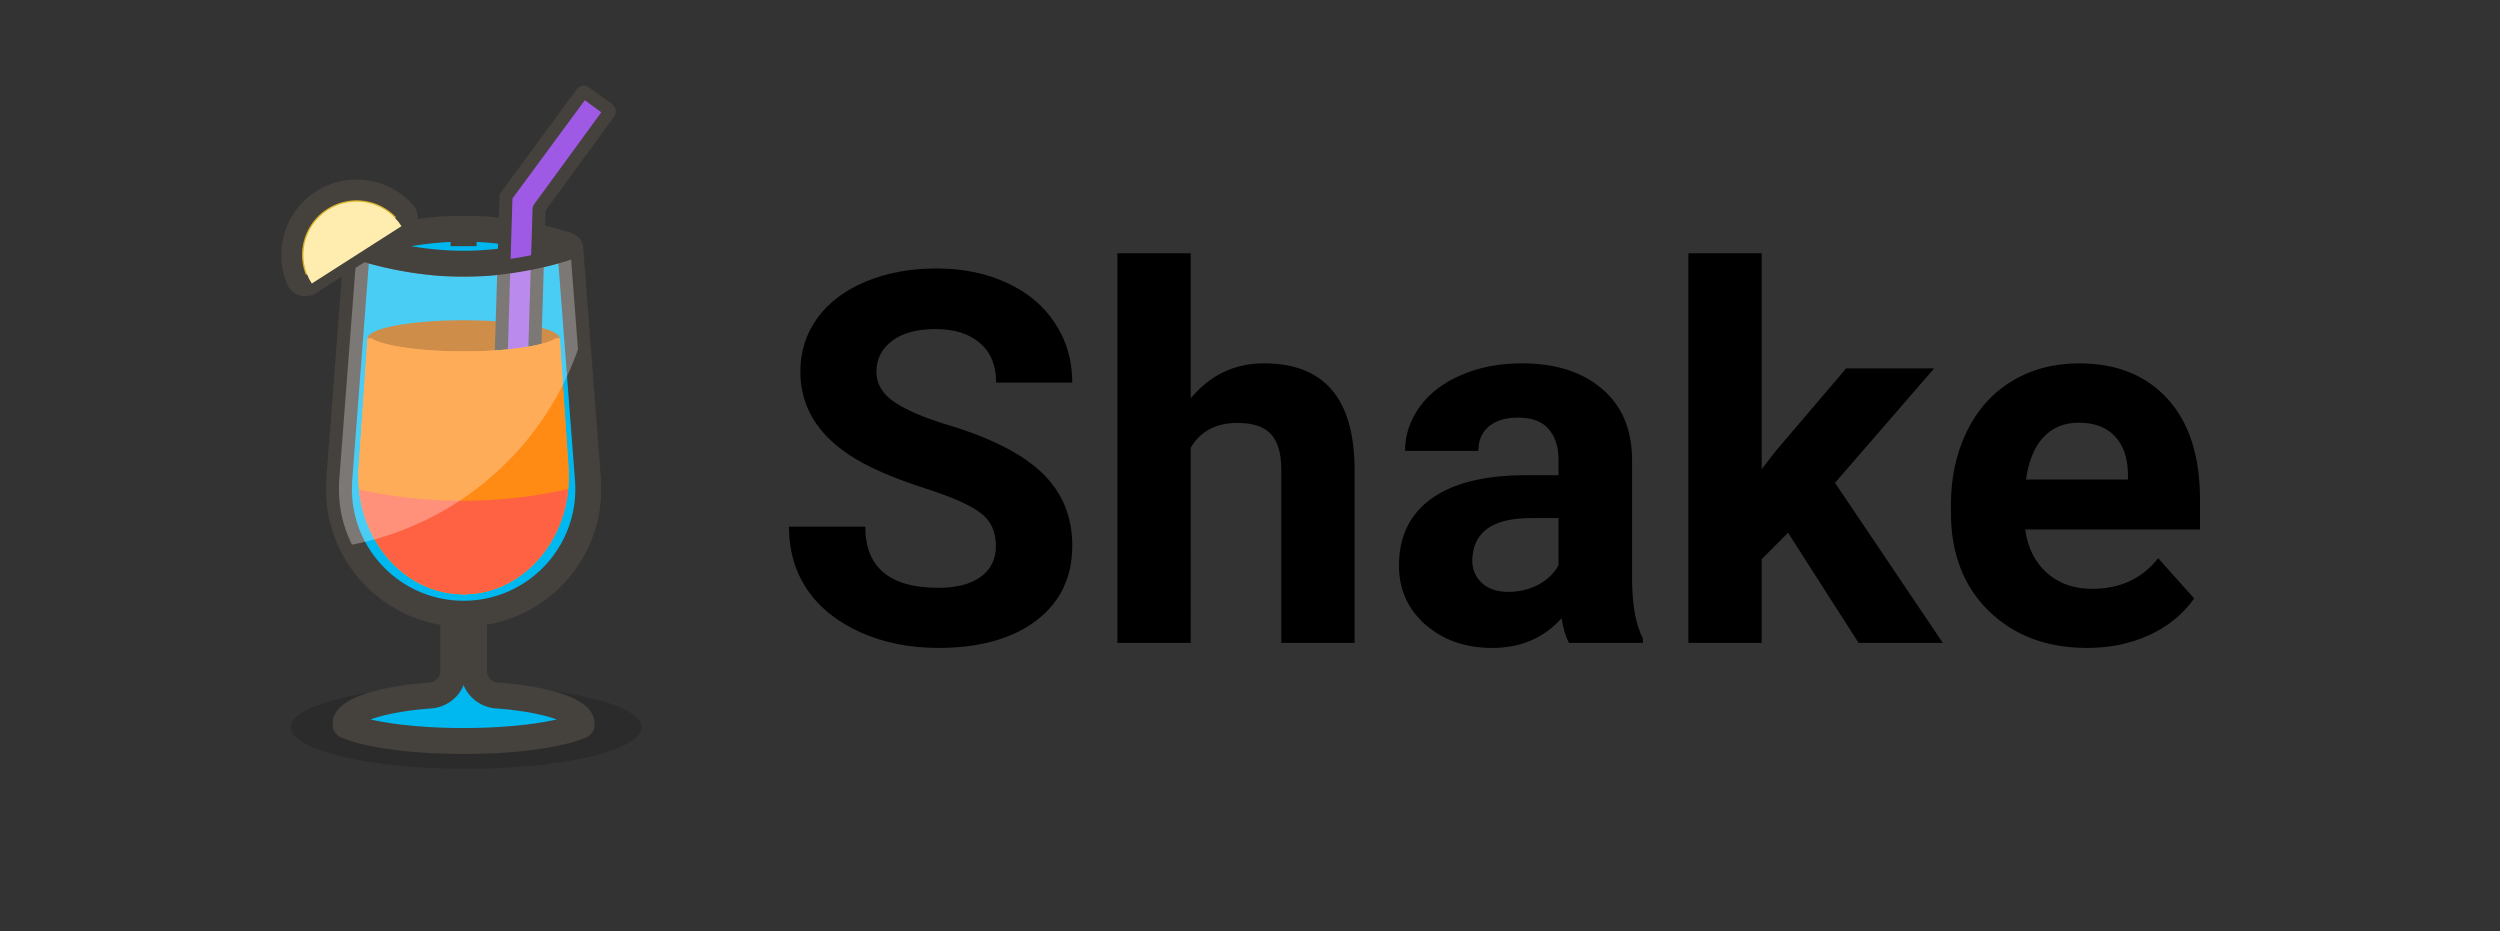 <svg width="1925" height="717" viewBox="0 0 1925 717" fill="none" xmlns="http://www.w3.org/2000/svg"><rect x="0" y="0" width="1925" height="717" fill="#333333" stroke="none"/><ellipse cx="359" cy="560" rx="135" ry="32" fill="#000" fill-opacity=".15"/><mask id="a" maskUnits="userSpaceOnUse" x="255.977" y="428.585" width="202" height="152" fill="#000"><path fill="#fff" d="M255.977 428.585h202v152h-202z"/><path fill-rule="evenodd" clip-rule="evenodd" d="M364.977 446.585a8 8 0 00-8-8 8 8 0 00-8 8v70.479c0 9.787-7.832 17.721-17.592 18.443-37.799 2.794-65.408 11.621-65.408 22.078 0 .541.353.996.852 1.205 16.66 6.998 50.772 11.795 90.148 11.795 39.375 0 73.488-4.797 90.148-11.795.499-.209.852-.664.852-1.205 0-10.457-27.609-19.284-65.408-22.078-9.76-.722-17.592-8.656-17.592-18.443v-70.479z"/></mask><path fill-rule="evenodd" clip-rule="evenodd" d="M364.977 446.585a8 8 0 00-8-8 8 8 0 00-8 8v70.479c0 9.787-7.832 17.721-17.592 18.443-37.799 2.794-65.408 11.621-65.408 22.078 0 .541.353.996.852 1.205 16.66 6.998 50.772 11.795 90.148 11.795 39.375 0 73.488-4.797 90.148-11.795.499-.209.852-.664.852-1.205 0-10.457-27.609-19.284-65.408-22.078-9.76-.722-17.592-8.656-17.592-18.443v-70.479z" fill="#00B8F0"/><path d="M266.829 558.79l3.873-9.219-3.873 9.219zm180.296 0l3.873 9.22-3.873-9.22zm-64.556-23.283l-.738 9.973.738-9.973zm-51.184 0l.737 9.973-.737-9.973zm27.592-18.443v-70.479h-20v70.479h20zm-83 40.521c0 2.121-1.373 2.209.835.583 1.98-1.458 5.501-3.23 10.847-5.006 10.569-3.511 26.034-6.32 44.463-7.682l-1.474-19.946c-19.37 1.432-36.609 4.434-49.295 8.648-6.281 2.087-12.024 4.658-16.402 7.883-4.15 3.057-8.974 8.17-8.974 15.52h20zm-5.275-8.014c2.583 1.085 5.275 3.886 5.275 8.014h-20c0 5.21 3.399 8.921 6.979 10.425l7.746-18.439zm86.275 11.014c-39.092 0-71.534-4.822-86.275-11.014l-7.746 18.439c18.578 7.804 54.361 12.575 94.021 12.575v-20zm86.275-11.014c-14.741 6.192-47.184 11.014-86.275 11.014v20c39.66 0 75.442-4.771 94.021-12.575l-7.746-18.439zm-5.275 8.014c0-4.128 2.692-6.929 5.275-8.014l7.746 18.439c3.58-1.504 6.979-5.215 6.979-10.425h-20zm-56.146-12.105c18.43 1.362 33.894 4.171 44.463 7.682 5.346 1.776 8.868 3.548 10.848 5.006 2.207 1.626.835 1.538.835-.583h20c0-7.35-4.824-12.463-8.974-15.52-4.378-3.225-10.121-5.796-16.403-7.883-12.685-4.214-29.924-7.216-49.294-8.648l-1.475 19.946zm-26.854-98.895v70.479h20v-70.479h-20zm28.329 78.949c-4.877-.361-8.329-4.253-8.329-8.47h-20c0 15.357 12.211 27.333 26.854 28.416l1.475-19.946zm-44.329-8.47c0 4.217-3.453 8.109-8.329 8.47l1.474 19.946c14.644-1.083 26.855-13.059 26.855-28.416h-20zm18-68.479a2 2 0 01-2-2h20c0-9.941-8.059-18-18-18v20zm0-20c-9.941 0-18 8.059-18 18h20a2 2 0 01-2 2v-20z" fill="#45413C" mask="url(#a)"/><mask id="b" maskUnits="userSpaceOnUse" x="250.977" y="178.957" width="212" height="304" fill="#000"><path fill="#fff" d="M250.977 178.957h212v304h-212z"/><path fill-rule="evenodd" clip-rule="evenodd" d="M437.755 190.011a1.005 1.005 0 011.323.889l13.896 181.643a.04.04 0 01-.039.042.038.038 0 00-.038.04c.053 1.313.08 2.633.08 3.96 0 53.019-42.981 96-96 96s-96-42.981-96-96c0-1.327.027-2.647.08-3.96a.038.038 0 00-.038-.04.039.039 0 01-.039-.042L274.876 190.9a1.005 1.005 0 011.323-.889c6.743 2.294 40.566 13.074 80.778 13.074 40.211 0 74.035-10.78 80.778-13.074z"/></mask><path fill-rule="evenodd" clip-rule="evenodd" d="M437.755 190.011a1.005 1.005 0 011.323.889l13.896 181.643a.04.04 0 01-.039.042.038.038 0 00-.038.04c.053 1.313.08 2.633.08 3.96 0 53.019-42.981 96-96 96s-96-42.981-96-96c0-1.327.027-2.647.08-3.96a.038.038 0 00-.038-.04.039.039 0 01-.039-.042L274.876 190.9a1.005 1.005 0 011.323-.889c6.743 2.294 40.566 13.074 80.778 13.074 40.211 0 74.035-10.78 80.778-13.074z" fill="#00B8F0"/><path d="M356.977 203.085v-10 10zM274.876 190.9l-9.971-.763 9.971.763zm1.323-.889l-3.221 9.467 3.221-9.467zM260.98 372.543l9.971.763-9.971-.763zm191.917.082l-9.992.405 9.992-.405zm-191.84 0l9.992.405-9.992-.405zM439.078 190.9l9.97-.763-9.97.763zm-1.323-.889l-3.221-9.467 3.221 9.467zm15.219 182.532l9.971-.763-9.971.763zm9.971-.763l-13.897-181.643-19.941 1.526 13.896 181.643 19.942-1.526zm.032 4.805c0-1.462-.03-2.917-.088-4.366l-19.984.811a87.31 87.31 0 01.072 3.555h20zm-106 106c58.542 0 106-47.458 106-106h-20c0 47.496-38.504 86-86 86v20zm0-20c-47.497 0-86-38.504-86-86h-20c0 58.542 47.458 106 106 106v-20zm-86-86c0-1.192.024-2.377.072-3.555l-19.984-.811a109.136 109.136 0 00-.088 4.366h20zm-.026-3.279l13.896-181.643-19.942-1.526-13.896 181.643 19.942 1.526zm2.027-173.828c7.187 2.445 42.204 13.607 83.999 13.607v-20c-38.628 0-71.258-10.398-77.557-12.541l-6.442 18.934zm161.556-18.934c-6.299 2.143-38.929 12.541-77.557 12.541v20c41.795 0 76.812-11.162 83.999-13.607l-6.442-18.934zm-149.687 11.119c-.428 5.599-6.072 9.787-11.869 7.815l6.442-18.934c-7.051-2.399-13.985 2.673-14.515 9.593l19.942 1.526zm-23.828 170.922c5.801 0 10.374 4.937 9.932 10.721l-19.942-1.526c-.446 5.829 4.164 10.805 10.01 10.805v-20zm191.916 0c-5.705 0-10.261 4.747-10.03 10.445l19.984-.811c.229 5.654-4.292 10.366-9.954 10.366v-20zM271.049 373.03c.231-5.698-4.325-10.445-10.03-10.445v20c-5.662 0-10.183-4.712-9.954-10.366l19.984.811zm177.999-182.893c-.529-6.92-7.463-11.992-14.514-9.593l6.442 18.934c-5.797 1.972-11.441-2.216-11.869-7.815l19.941-1.526zm-6.045 183.169c-.443-5.784 4.131-10.721 9.932-10.721v20c5.846 0 10.456-4.976 10.01-10.805l-19.942 1.526z" fill="#45413C" mask="url(#b)"/><ellipse cx="356.977" cy="260.585" rx="74" ry="14" fill="#BC5E00"/><path fill-rule="evenodd" clip-rule="evenodd" d="M388.116 201.059a280.7 280.7 0 0025.874-4.53l-3.29 108.576a2 2 0 01-2.06 1.938l-21.715-.658a1.998 1.998 0 01-1.938-2.059l3.129-103.267z" fill="#9F5AE5"/><path d="M388.116 201.059l-.629-4.96-4.239.537-.13 4.272 4.998.151zm25.874-4.53l4.997.151.195-6.436-6.283 1.405 1.091 4.88zm-3.29 108.576l-4.998-.152 4.998.152zm-2.06 1.938l-.152 4.998.152-4.998zm-21.715-.658l.152-4.997-.152 4.997zm-1.938-2.059l-4.998-.152 4.998.152zm3.757-98.306a285.838 285.838 0 0026.337-4.612l-2.182-9.759a275.756 275.756 0 01-25.412 4.45l1.257 9.921zm26.953 99.236l3.29-108.576-9.995-.303-3.29 108.576 9.995.303zm-7.209 6.785a7 7 0 007.209-6.785l-9.995-.303a3 3 0 013.089-2.907l-.303 9.995zm-21.714-.658l21.714.658.303-9.995-21.714-.658-.303 9.995zm-6.785-7.209a7 7 0 006.785 7.209l.303-9.995a2.998 2.998 0 012.907 3.089l-9.995-.303zm3.129-103.266l-3.129 103.266 9.995.303 3.13-103.266-9.996-.303z" fill="#45413C"/><path fill-rule="evenodd" clip-rule="evenodd" d="M286.041 260.585h-3.068l-6.994 102.429a.033.033 0 00.033.035c.019 0 .033.015.033.034a103.517 103.517 0 00-.068 3.747c0 50.122 36.265 90.755 81 90.755s81-40.633 81-90.755c0-1.255-.023-2.505-.068-3.747a.032.032 0 01.033-.034.033.033 0 00.033-.035l-6.994-102.429h-3.069c-9.097 5.783-37.413 10-70.935 10-33.522 0-61.838-4.217-70.936-10z" fill="#FF8A14"/><path fill-rule="evenodd" clip-rule="evenodd" d="M286.041 260.585h-3.068l-6.994 102.429a.033.033 0 00.033.035c.019 0 .033.015.033.034a103.517 103.517 0 00-.068 3.747c0 50.122 36.265 90.755 81 90.755s81-40.633 81-90.755c0-1.255-.023-2.505-.068-3.747a.032.032 0 01.033-.034.033.033 0 00.033-.035l-6.994-102.429h-3.069c-9.097 5.783-37.413 10-70.935 10-33.522 0-61.838-4.217-70.936-10z" fill="#FF8A14"/><path fill-rule="evenodd" clip-rule="evenodd" d="M276.487 377.073c4.541 45.3 38.846 80.512 80.49 80.512 41.782 0 76.176-35.446 80.534-80.963-26.239 5.867-53.525 8.963-81.534 8.963-27.282 0-53.879-2.937-79.49-8.512z" fill="#FF6242"/><path fill-rule="evenodd" clip-rule="evenodd" d="M271.025 419.39c-6.431-12.887-10.048-27.424-10.048-42.805 0-1.327.027-2.647.08-3.96a.038.038 0 00-.038-.04.039.039 0 01-.039-.042L274.876 190.9a1.005 1.005 0 011.323-.889c6.743 2.294 40.566 13.074 80.778 13.074 40.211 0 74.035-10.78 80.778-13.074a1.005 1.005 0 011.323.889l5.972 78.067c-26.824 76.588-92.855 134.751-174.025 150.423z" fill="#fff" fill-opacity=".29"/><mask id="c" maskUnits="userSpaceOnUse" x="269.534" y="166.087" width="178" height="47" fill="#000"><path fill="#fff" d="M269.534 166.087h178v47h-178z"/><path fill-rule="evenodd" clip-rule="evenodd" d="M280.335 191.349c-1.068-.331-1.069-3.198 0-3.528 11.7-3.624 41.258-11.581 75.637-11.734a1 1 0 011.005.998v12.5-12.5a1 1 0 011.004-.998c37.541.167 69.332 9.639 78.402 12.614a.92.92 0 010 1.768c-9.15 3.001-41.429 12.616-79.406 12.616-34.807 0-64.828-8.077-76.642-11.736z"/></mask><path fill-rule="evenodd" clip-rule="evenodd" d="M280.335 191.349c-1.068-.331-1.069-3.198 0-3.528 11.7-3.624 41.258-11.581 75.637-11.734a1 1 0 011.005.998v12.5-12.5a1 1 0 011.004-.998c37.541.167 69.332 9.639 78.402 12.614a.92.92 0 010 1.768c-9.15 3.001-41.429 12.616-79.406 12.616-34.807 0-64.828-8.077-76.642-11.736z" fill="#00B8F0"/><path d="M436.383 188.701l-3.116 9.502 3.116-9.502zm-79.406-11.616h10-10zm-76.642 10.736l-2.959-9.553 2.959 9.553zm75.593-21.734c-35.759.159-66.374 8.41-78.552 12.181l5.917 19.105c11.223-3.476 39.724-11.139 72.724-11.286l-.089-20zm11.049 23.498v-12.5h-20v12.5h20zm-20-12.5v12.5h20v-12.5h-20zm92.523 2.114c-9.53-3.126-42.448-12.938-81.474-13.112l-.089 20c36.055.16 66.719 9.292 75.33 12.116l6.233-19.004zm-82.523 33.886c39.487 0 72.912-9.962 82.523-13.114l-6.233-19.004c-8.691 2.85-39.824 12.118-76.29 12.118v20zm-79.601-12.184c12.293 3.807 43.389 12.184 79.601 12.184v-20c-33.403 0-62.349-7.778-73.684-11.289l-5.917 19.105zm155.891-2.698c-8.292-2.72-8.292-14.517 0-17.236l6.233 19.004c10.064-3.301 10.064-17.471 0-20.772l-6.233 19.004zm-66.29-21.118c0 5.016-4.081 9.024-9.04 9.002l.089-20c-6.064-.027-11.049 4.877-11.049 10.998h20zm-89.601 1.183c-4.323 1.339-6.205 4.748-6.873 6.35-.757 1.816-.969 3.584-.969 4.967 0 1.383.212 3.15.969 4.966.668 1.603 2.55 5.011 6.873 6.35l5.917-19.105a8.988 8.988 0 015.671 5.062c.49 1.175.57 2.143.57 2.727 0 .583-.08 1.551-.57 2.727a8.99 8.99 0 01-5.671 5.061l-5.917-19.105zm78.641 7.819c-4.959.022-9.04-3.986-9.04-9.002h20c0-6.121-4.985-11.025-11.049-10.998l.089 20z" fill="#45413C" mask="url(#c)"/><mask id="d" maskUnits="userSpaceOnUse" x="194.108" y="116.367" width="133.284" height="118.094" fill="#000"><path fill="#fff" d="M194.108 116.367h133.284v118.094H194.108z"/><path fill-rule="evenodd" clip-rule="evenodd" d="M247.665 154.106c-20.98 13.415-28.571 39.877-18.95 62.007 1.761 4.052 6.778 5.124 10.501 2.744l70.769-45.251c3.723-2.38 4.854-7.384 1.915-10.683-16.05-18.018-43.255-22.231-64.235-8.817z"/></mask><path fill-rule="evenodd" clip-rule="evenodd" d="M247.665 154.106c-20.98 13.415-28.571 39.877-18.95 62.007 1.761 4.052 6.778 5.124 10.501 2.744l70.769-45.251c3.723-2.38 4.854-7.384 1.915-10.683-16.05-18.018-43.255-22.231-64.235-8.817z" fill="#D6B027"/><path d="M236.052 212.923c-8.079-18.583-1.694-40.812 15.923-52.077l-8.619-13.479c-24.343 15.565-33.14 46.259-21.978 71.935l14.674-6.379zm69.624-46.057l-70.77 45.251 8.619 13.48 70.77-45.251-8.619-13.48zm-53.701-6.02c17.617-11.264 40.474-7.732 53.952 7.398l11.947-10.642c-18.623-20.907-50.175-25.801-74.518-10.235l8.619 13.479zm62.32 19.5c7.094-4.536 10.377-15.113 3.579-22.744l-11.947 10.642a1.492 1.492 0 01-.311-.606 1.28 1.28 0 01-.028-.554c.041-.211.122-.24.088-.218l8.619 13.48zm-92.917 38.956c4.075 9.373 15.053 10.831 22.147 6.295l-8.619-13.48c-.035.022.026-.04.235.011.117.029.298.101.491.258.206.168.347.37.42.537l-14.674 6.379z" fill="#45413C" mask="url(#d)"/><path fill-rule="evenodd" clip-rule="evenodd" d="M309.143 174.145c-12.198-19.078-37.552-24.654-56.629-12.456-19.078 12.198-24.654 37.552-12.456 56.629l69.085-44.173z" fill="#FFEDAF"/><path fill-rule="evenodd" clip-rule="evenodd" d="M413.868 200.556l1.193-39.372c.012-.403.146-.793.384-1.119l53.359-73.069a2 2 0 00-.436-2.794l-17.551-12.817a2 2 0 00-2.79.43l-58.029 78.812c-.24.327-.376.72-.388 1.125l-1.616 53.323a280.827 280.827 0 0025.874-4.519z" fill="#9F5AE5"/><path d="M413.868 200.556l1.088 4.88 3.792-.846.117-3.882-4.997-.152zm1.193-39.372l-4.998-.151 4.998.151zm.384-1.119l-4.038-2.948 4.038 2.948zm53.359-73.069l4.038 2.949-4.038-2.949zm-.436-2.794l2.949-4.038-2.949 4.038zm-17.551-12.817l2.949-4.038-2.949 4.038zm-2.79.43l4.026 2.964-4.026-2.965zm-58.029 78.812l4.027 2.965-4.027-2.965zm-.388 1.125l-4.998-.151 4.998.151zm-1.616 53.323l-4.998-.152-.177 5.845 5.801-.733-.626-4.96zm30.871-4.367l1.193-39.372-9.995-.303-1.193 39.372 9.995.303zm1.193-39.372a3 3 0 01-.575 1.678l-8.076-5.897a6.998 6.998 0 00-1.344 3.916l9.995.303zm-.575 1.678l53.359-73.069-8.076-5.897-53.359 73.069 8.076 5.897zm53.359-73.07a7 7 0 00-1.525-9.78l-5.898 8.076a3 3 0 01-.653-4.192l8.076 5.897zm-1.525-9.78l-17.551-12.817-5.898 8.076 17.551 12.817 5.898-8.076zm-17.551-12.817a7 7 0 00-9.765 1.503l8.052 5.929a3 3 0 01-4.185.644l5.898-8.076zm-9.765 1.503l-58.029 78.813 8.053 5.929 58.028-78.813-8.052-5.93zm-58.029 78.813a7.003 7.003 0 00-1.36 3.938l9.996.303a3.006 3.006 0 01-.583 1.688l-8.053-5.929zm-1.36 3.938l-1.616 53.322 9.996.303 1.616-53.322-9.996-.303zm4.008 58.434a285.314 285.314 0 0026.336-4.599l-2.177-9.76a275.602 275.602 0 01-25.411 4.438l1.252 9.921z" fill="#45413C"/><path d="M766.852 420.391c0-11.068-3.907-19.532-11.719-25.391-7.813-5.99-21.875-12.24-42.188-18.75-20.312-6.641-36.393-13.151-48.242-19.531-32.292-17.448-48.437-40.951-48.437-70.508 0-15.365 4.296-29.037 12.89-41.016 8.724-12.109 21.159-21.549 37.305-28.32 16.276-6.771 34.505-10.156 54.687-10.156 20.313 0 38.412 3.711 54.297 11.133 15.886 7.291 28.19 17.643 36.914 31.054 8.855 13.412 13.282 28.646 13.282 45.703h-58.594c0-13.02-4.102-23.112-12.305-30.273-8.203-7.292-19.726-10.938-34.57-10.938-14.323 0-25.456 3.06-33.399 9.18-7.942 5.99-11.914 13.932-11.914 23.828 0 9.245 4.623 16.992 13.868 23.242 9.375 6.25 23.112 12.11 41.211 17.579 33.333 10.026 57.617 22.461 72.851 37.304 15.234 14.844 22.852 33.334 22.852 55.469 0 24.609-9.31 43.945-27.93 58.008-18.62 13.932-43.685 20.898-75.195 20.898-21.875 0-41.797-3.971-59.766-11.914-17.969-8.073-31.706-19.075-41.211-33.008-9.375-13.932-14.062-30.078-14.062-48.437h58.789c0 31.38 18.75 47.07 56.25 47.07 13.932 0 24.804-2.799 32.617-8.398 7.812-5.729 11.719-13.672 11.719-23.828zm150-113.672c14.974-17.969 33.789-26.953 56.445-26.953 45.833 0 69.073 26.627 69.723 79.882V495h-56.442V361.211c0-12.109-2.604-21.029-7.812-26.758-5.209-5.859-13.868-8.789-25.977-8.789-16.536 0-28.516 6.38-35.937 19.141V495h-56.446V195h56.446v111.719zM1208.06 495c-2.6-5.078-4.49-11.393-5.66-18.945-13.67 15.234-31.45 22.851-53.32 22.851-20.7 0-37.89-5.989-51.56-17.968-13.55-11.98-20.32-27.084-20.32-45.313 0-22.396 8.27-39.583 24.81-51.563 16.66-11.979 40.69-18.033 72.07-18.164h25.97v-12.109c0-9.766-2.53-17.578-7.61-23.437-4.95-5.86-12.83-8.79-23.64-8.79-9.5 0-16.99 2.279-22.46 6.836-5.33 4.558-8 10.808-8 18.75h-56.45c0-12.239 3.78-23.567 11.33-33.984 7.55-10.417 18.23-18.555 32.03-24.414 13.8-5.99 29.3-8.984 46.48-8.984 26.05 0 46.68 6.575 61.92 19.726 15.36 13.021 23.05 31.38 23.05 55.078v91.602c.13 20.052 2.92 35.221 8.39 45.508V495h-57.03zm-46.68-39.258c8.34 0 16.02-1.823 23.05-5.469 7.03-3.776 12.24-8.789 15.62-15.039v-36.328h-21.09c-28.25 0-43.29 9.766-45.12 29.297l-.19 3.32c0 7.032 2.47 12.826 7.42 17.383 4.95 4.558 11.72 6.836 20.31 6.836zm215.43-45.508l-20.31 20.313V495h-56.45V195h56.45v166.211l10.94-14.063 54.1-63.476h67.77l-76.36 88.086 83 123.242h-64.84l-54.3-84.766zm230.28 88.672c-30.99 0-56.25-9.505-75.79-28.515-19.4-19.011-29.1-44.336-29.1-75.977v-5.469c0-21.224 4.1-40.169 12.31-56.836 8.2-16.797 19.79-29.687 34.76-38.671 15.11-9.115 32.3-13.672 51.57-13.672 28.9 0 51.62 9.114 68.16 27.343 16.67 18.23 25 44.076 25 77.539v23.047h-134.57c1.82 13.802 7.29 24.87 16.41 33.203 9.24 8.334 20.89 12.5 34.96 12.5 21.74 0 38.73-7.877 50.97-23.632l27.74 31.054c-8.47 11.979-19.92 21.354-34.38 28.125-14.45 6.641-30.47 9.961-48.04 9.961zm-6.45-173.437c-11.2 0-20.31 3.776-27.34 11.328-6.9 7.552-11.33 18.359-13.28 32.422h78.51v-4.492c-.26-12.5-3.64-22.136-10.15-28.907-6.52-6.901-15.76-10.351-27.74-10.351z" fill="#000"/></svg>